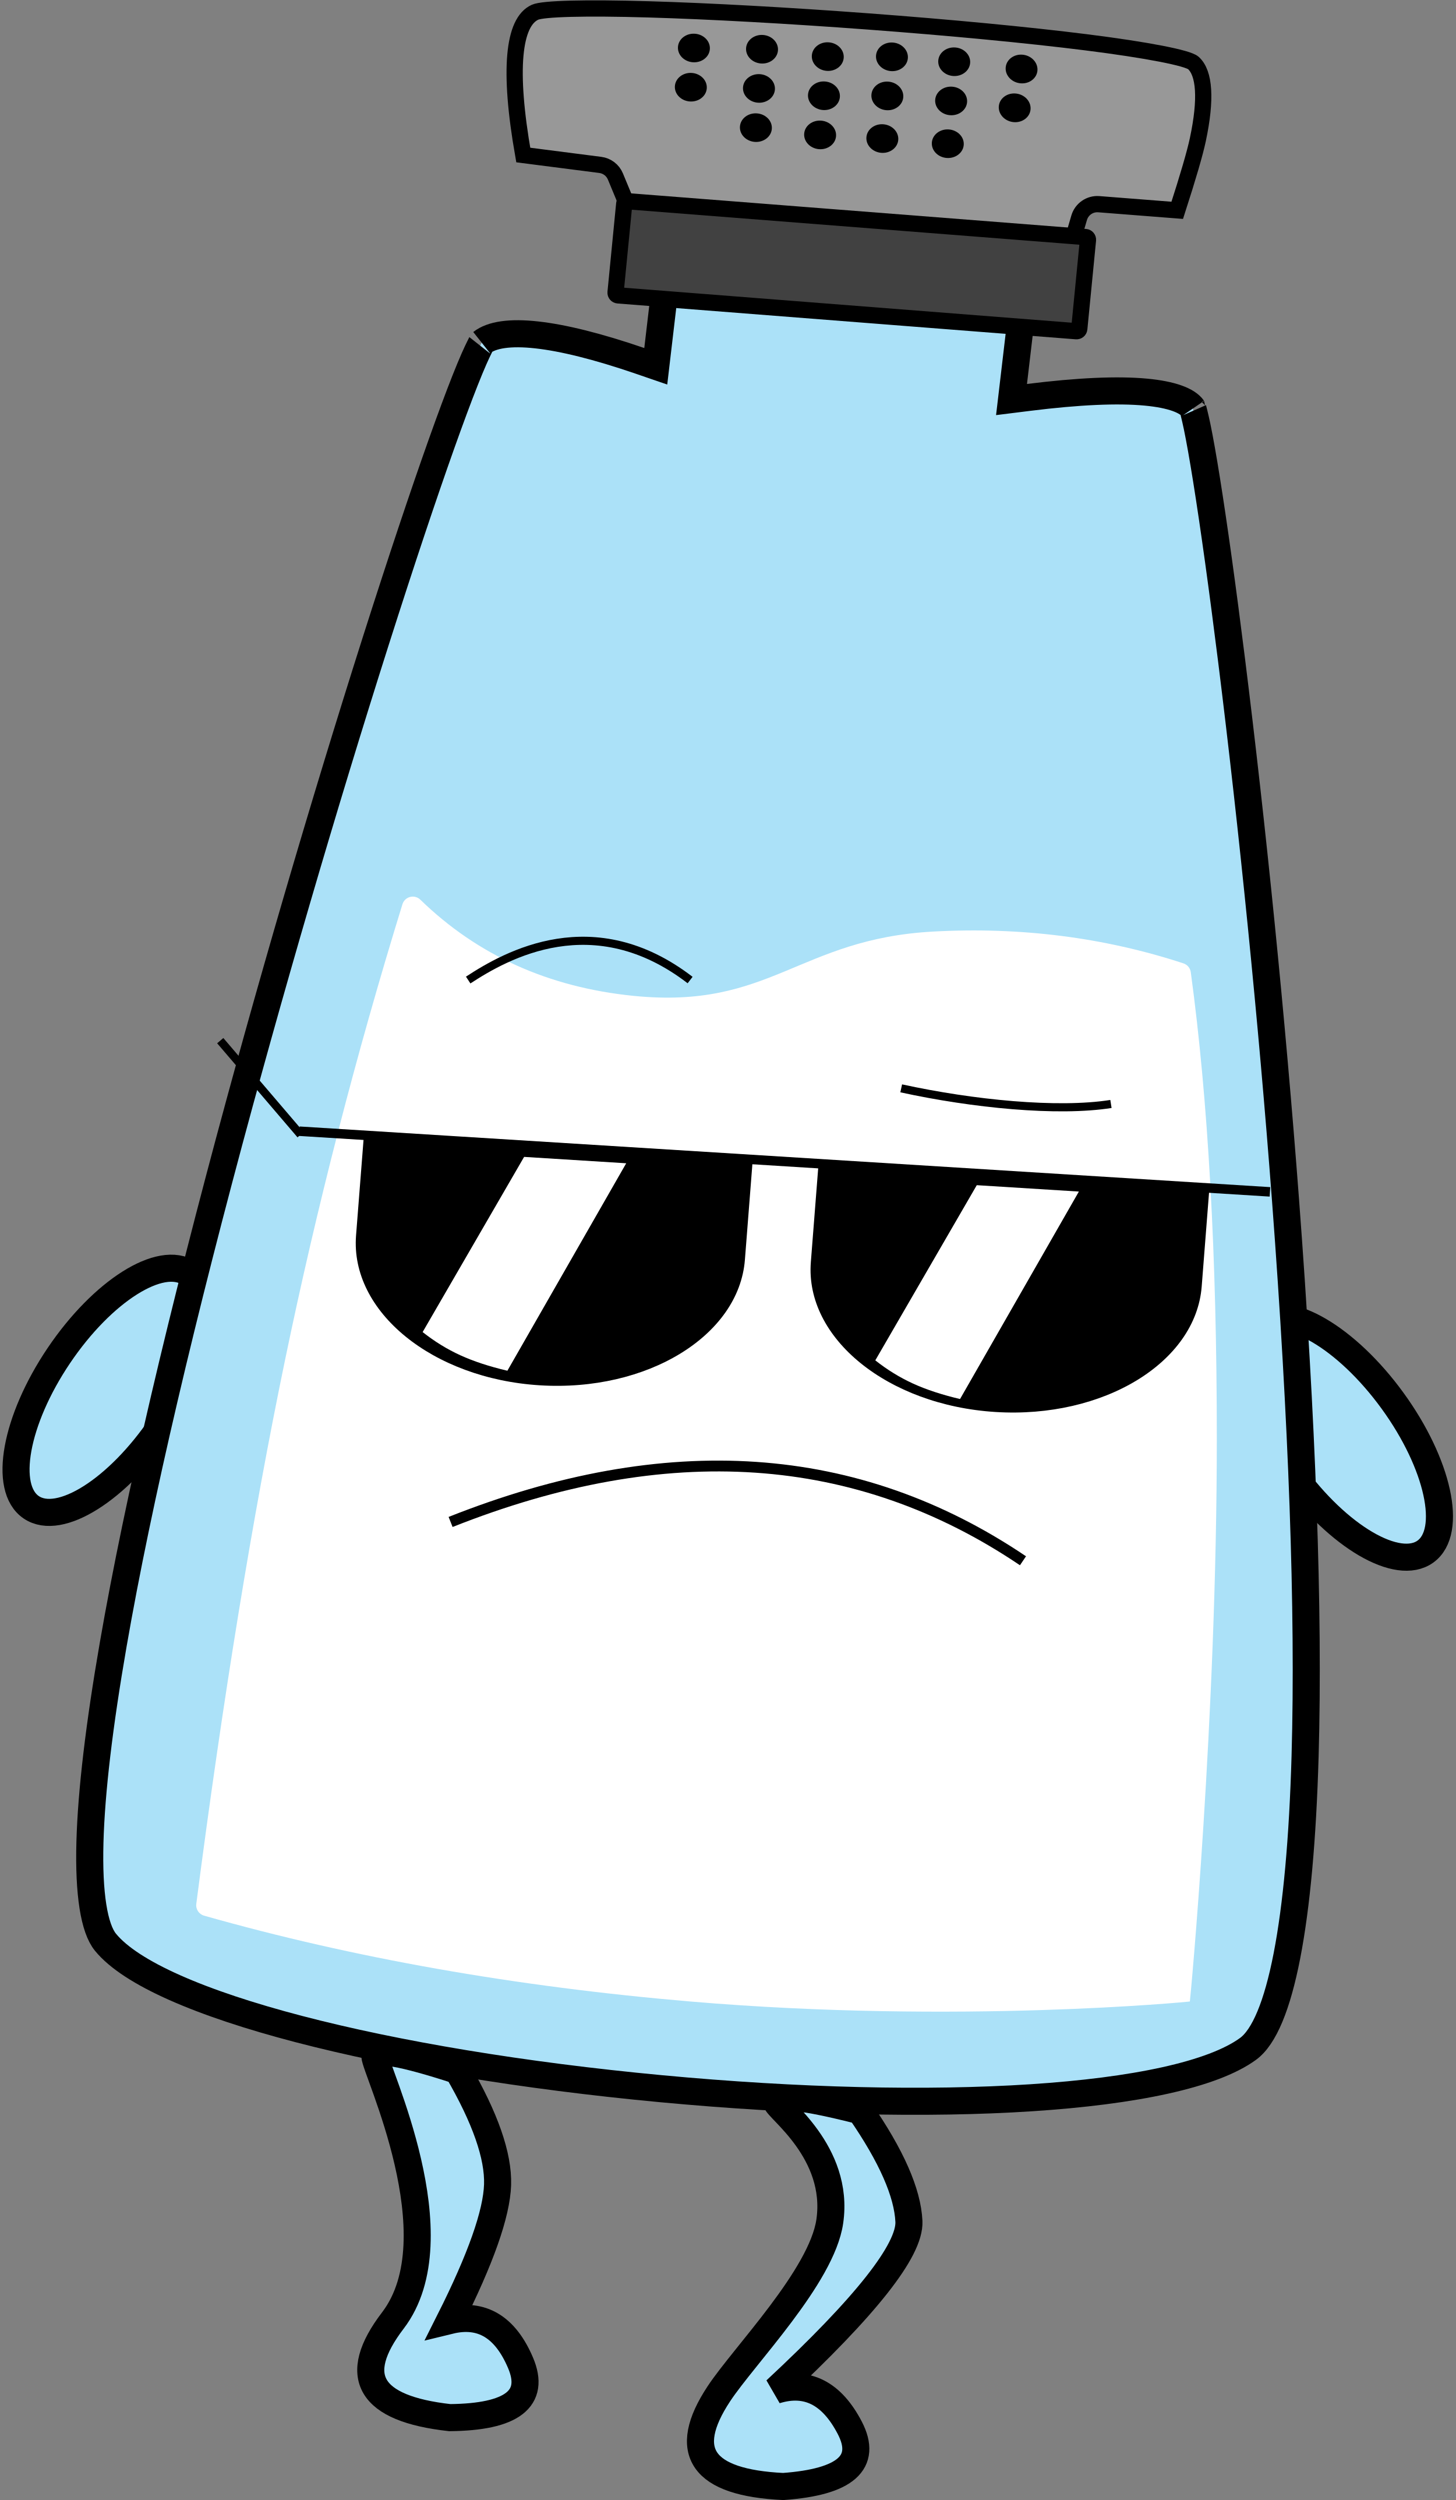 <?xml version="1.0" encoding="UTF-8"?>
<svg width="1076px" height="1847px" viewBox="0 0 1076 1847" version="1.1" xmlns="http://www.w3.org/2000/svg" xmlns:xlink="http://www.w3.org/1999/xlink">
    <rect x="0" y="0" width="1076" height="1847" fill="#808080" stroke="none"/>
    <!-- Generator: Sketch 56.3 (81716) - https://sketch.com -->
    <title>Salt</title>
    <desc>Created with Sketch.</desc>
    <g id="Page-1" stroke="none" stroke-width="1" fill="none" fill-rule="evenodd">
        <g id="Artboard" transform="translate(-4461, -2723)">
            <g id="Salt" transform="translate(4446, 2709)">
                <ellipse id="Oval" stroke="#000000" stroke-width="20" fill="#ABE1F8" transform="translate(1007.08, 1075.686) rotate(-36) translate(-1007.08, -1075.686) " cx="1007.08" cy="1075.686" rx="45.771" ry="104.428"></ellipse>
                <ellipse id="Oval" stroke="#000000" stroke-width="20" fill="#ABE1F8" transform="translate(96.46, 1041.076) rotate(34) translate(-96.46, -1041.076) " cx="96.46" cy="1041.076" rx="45.829" ry="104.288"></ellipse>
                <path d="M292.052,1532.959 C292.052,1542.259 352.493,1666.48 305.32,1728.258 C273.87,1769.443 287.875,1793.357 347.334,1800 C393.525,1799.557 410.969,1786.05 399.667,1759.479 C388.365,1732.908 370.921,1722.501 347.334,1728.258 C370.24,1682.713 382.033,1649.277 382.714,1627.951 C383.395,1606.625 373.567,1578.504 353.231,1543.588 C312.445,1530.302 292.052,1526.759 292.052,1532.959 Z" id="Path-9" stroke="#000000" stroke-width="20" fill="#ABE1F8"></path>
                <path d="M598.482,1565.598 C598.524,1570.753 642.787,1605.943 631.725,1656.629 C622.953,1696.824 561.725,1750.948 541.053,1777.95 C509.895,1818.65 524.119,1842.523 583.726,1849.567 C629.986,1849.471 647.346,1836.176 635.807,1809.682 C624.268,1783.189 606.71,1772.716 583.134,1778.262 C653.919,1721.068 689.564,1681.875 690.07,1660.685 C690.576,1639.494 680.501,1611.471 659.844,1576.616 C618.885,1563.108 598.43,1559.435 598.482,1565.598 Z" id="Path-9" stroke="#000000" stroke-width="20" fill="#ABE1F8" transform="translate(607.549, 1706.135) rotate(-4) translate(-607.549, -1706.135) "></path>
                <path d="M701.011,229.85 L436.973,232.782 L436.187,296.197 L424.103,293.422 C359.692,278.627 319.954,279.069 306.421,292.248 C306.579,292.094 304.42,297.296 302.011,304.838 C299.084,314.004 295.479,326.911 291.32,343.116 C282.9,375.929 272.447,421.33 261.073,474.59 C235.947,592.24 209.152,734.511 187.198,869.471 C161.389,1028.134 143.416,1168.931 136.136,1277.148 C132.086,1337.343 131.392,1386.787 134.282,1424.136 C137.246,1462.418 144.033,1487.215 153.435,1496.538 C195.559,1538.308 368.428,1563.511 572.649,1561.244 C777.251,1558.972 953.512,1529.89 1001.411,1486.649 C1023.385,1466.813 1030.049,1389.364 1020.742,1267.195 C1012.548,1159.633 992.49,1019.927 963.545,860.817 C939.484,728.549 910.137,588.018 882.079,467.661 C869.902,415.426 858.648,370.016 849.695,336.821 C845.362,320.756 841.649,307.86 838.714,298.668 C836.258,290.977 834.144,285.607 834.167,285.634 C829.538,280.321 817.676,277.11 798.441,277.324 C777.398,277.558 748.748,281.857 712.651,290.262 L700.226,293.155 L701.011,229.85 Z" id="Body" stroke="#000000" stroke-width="20" fill="#ABE1F8" transform="translate(578.69, 895.559) rotate(6) translate(-578.69, -895.559) "></path>
                <path d="M402.781,149.74 L460.147,152.061 C465.157,152.264 469.676,155.13 471.994,159.576 L500.782,214.781 L803.226,224.37 L816.06,160.116 C817.358,153.618 823.034,148.92 829.659,148.859 L887.808,148.32 C893.629,122.933 897.167,105.13 898.409,95.044 C902.201,64.258 899.007,45.541 890.207,38.852 C885.857,35.546 855.867,32.281 809.915,30.538 C766.296,28.884 708.83,28.451 648.192,29.227 C588.924,29.986 530.679,31.853 485.677,34.472 C438.793,37.2 407.944,40.743 402.273,43.9 C386.912,52.453 386.208,87.88 402.781,149.74 Z" id="Rectangle" stroke="#000000" stroke-width="12" fill="#989898" transform="translate(645.276, 126.691) rotate(5) translate(-645.276, -126.691) "></path>
                <path d="M474.921,177.287 C473.831,177.298 472.951,178.177 472.939,179.267 L472.257,245.16 C472.257,245.179 472.257,245.179 472.257,245.199 C472.267,246.303 473.171,247.19 474.275,247.18 L814.005,244.031 C815.095,244.021 815.976,243.141 815.987,242.052 L816.669,176.159 C816.669,176.14 816.669,176.14 816.669,176.12 C816.659,175.015 815.755,174.128 814.651,174.139 L474.921,177.287 Z" id="Rectangle" stroke="#000000" stroke-width="12" fill="#414141" transform="translate(644.463, 210.659) rotate(5) translate(-644.463, -210.659) "></path>
                <ellipse id="Oval" fill="#000000" transform="translate(527.802, 49.459) rotate(4) translate(-527.802, -49.459) " cx="527.802" cy="49.459" rx="11.812" ry="10.564"></ellipse>
                <ellipse id="Oval" fill="#000000" transform="translate(573.611, 108.293) rotate(4) translate(-573.611, -108.293) " cx="573.611" cy="108.293" rx="11.812" ry="10.564"></ellipse>
                <ellipse id="Oval" fill="#000000" transform="translate(525.534, 78.422) rotate(4) translate(-525.534, -78.422) " cx="525.534" cy="78.422" rx="11.812" ry="10.564"></ellipse>
                <ellipse id="Oval" fill="#000000" transform="translate(575.878, 79.33) rotate(4) translate(-575.878, -79.33) " cx="575.878" cy="79.33" rx="11.812" ry="10.564"></ellipse>
                <ellipse id="Oval" fill="#000000" transform="translate(578.145, 50.368) rotate(4) translate(-578.145, -50.368) " cx="578.145" cy="50.368" rx="11.812" ry="10.564"></ellipse>
                <ellipse id="Oval" fill="#000000" transform="translate(621.073, 113.661) rotate(5) translate(-621.073, -113.661) " cx="621.073" cy="113.661" rx="11.809" ry="10.568"></ellipse>
                <ellipse id="Oval" fill="#000000" transform="translate(623.906, 84.738) rotate(5) translate(-623.906, -84.738) " cx="623.906" cy="84.738" rx="11.809" ry="10.568"></ellipse>
                <ellipse id="Oval" fill="#000000" transform="translate(626.738, 55.816) rotate(5) translate(-626.738, -55.816) " cx="626.738" cy="55.816" rx="11.809" ry="10.568"></ellipse>
                <ellipse id="Oval" fill="#000000" transform="translate(667.054, 116.355) rotate(6) translate(-667.054, -116.355) " cx="667.054" cy="116.355" rx="11.805" ry="10.572"></ellipse>
                <ellipse id="Oval" fill="#000000" transform="translate(670.76, 84.856) rotate(6) translate(-670.76, -84.856) " cx="670.76" cy="84.856" rx="11.805" ry="10.572"></ellipse>
                <ellipse id="Oval" fill="#000000" transform="translate(674.157, 55.981) rotate(6) translate(-674.157, -55.981) " cx="674.157" cy="55.981" rx="11.805" ry="10.572"></ellipse>
                <ellipse id="Oval" fill="#000000" transform="translate(715.429, 120.163) rotate(4) translate(-715.429, -120.163) " cx="715.429" cy="120.163" rx="11.812" ry="10.564"></ellipse>
                <ellipse id="Oval" fill="#000000" transform="translate(717.902, 88.568) rotate(4) translate(-717.902, -88.568) " cx="717.902" cy="88.568" rx="11.812" ry="10.564"></ellipse>
                <ellipse id="Oval" fill="#000000" transform="translate(720.169, 59.605) rotate(4) translate(-720.169, -59.605) " cx="720.169" cy="59.605" rx="11.812" ry="10.564"></ellipse>
                <ellipse id="Oval" fill="#000000" transform="translate(764.86, 93.653) rotate(9) translate(-764.86, -93.653) " cx="764.86" cy="93.653" rx="11.789" ry="10.59"></ellipse>
                <ellipse id="Oval" fill="#000000" transform="translate(769.945, 64.977) rotate(9) translate(-769.945, -64.977) " cx="769.945" cy="64.977" rx="11.789" ry="10.59"></ellipse>
                <g id="Group-3" transform="translate(156, 638)">
                    <path d="M121.489,73.75 C168.397,109.357 223.415,126.464 286.543,125.073 C388.269,122.83 402.307,68.475 500.529,50.938 C564.284,39.554 626.422,39.813 686.944,51.713 L686.944,51.713 C689.951,52.304 692.356,54.561 693.137,57.524 C717.352,149.455 737.725,262.731 754.254,397.353 C779.483,602.83 785.304,812.228 785.131,812.345 C784.957,812.463 617.33,849.897 418.838,857.32 C289.115,862.172 167.612,855.791 54.33,838.179 L54.33,838.179 C50.413,837.57 47.533,834.184 47.559,830.221 C48.576,677.097 53.949,541.573 63.677,423.649 C73.186,308.384 88.219,193.405 108.778,78.711 L108.778,78.711 C109.558,74.362 113.715,71.468 118.064,72.248 C119.308,72.471 120.482,72.986 121.489,73.75 Z" id="Rectangle" fill="#FFFFFF" transform="translate(416.329, 450.741) rotate(7) translate(-416.329, -450.741) "></path>
                    <ellipse id="Oval" fill="#D5D5D5" cx="170.412" cy="319.748" rx="5.791" ry="9.274"></ellipse>
                </g>
                <path d="M420.008,1037.668 C499.514,1037.077 564.346,990.932 564.814,934.6 C565.113,898.597 565.425,860.977 565.425,860.977 C537.752,861.183 292.997,863.001 277.508,863.116 C277.508,863.116 277.364,880.406 276.894,936.738 C276.429,993.071 340.502,1038.258 420.008,1037.668 Z" id="Oval" fill="#000000" transform="translate(421.16, 949.325) rotate(4) translate(-421.16, -949.325) "></path>
                <path d="M756.845,1057.386 C836.758,1056.793 901.921,1010.645 902.388,954.313 C902.687,918.31 903,880.691 903,880.691 C875.185,880.897 629.175,882.724 613.606,882.84 C613.606,882.84 613.462,900.13 612.992,956.462 C612.527,1012.795 676.931,1057.98 756.845,1057.386 Z" id="Oval" fill="#000000" transform="translate(757.996, 969.041) rotate(4) translate(-757.996, -969.041) "></path>
                <path d="M239.031,874.713 L950.703,869.428" id="Line-6" stroke="#000000" stroke-width="7" stroke-linecap="square" transform="translate(594.867, 872.071) rotate(4) translate(-594.867, -872.071) "></path>
                <path d="M396.805,868.792 L472.403,868.231 L395.489,1027.247 C381.933,1025.041 370.117,1022.052 360.043,1018.281 C349.969,1014.509 340.296,1009.453 331.025,1003.113 L396.805,868.792 Z" id="Path-47" fill="#FFFFFF" transform="translate(401.714, 947.739) rotate(4) translate(-401.714, -947.739) "></path>
                <path d="M731.327,889.689 L806.926,889.128 L730.011,1048.144 C716.455,1045.938 704.64,1042.949 694.566,1039.178 C684.492,1035.406 674.819,1030.35 665.547,1024.01 L731.327,889.689 Z" id="Path-47" fill="#FFFFFF" transform="translate(736.236, 968.636) rotate(4) translate(-736.236, -968.636) "></path>
                <path d="M235.204,849.975 L179.713,785.046" id="Line-7" stroke="#000000" stroke-width="6" stroke-linecap="square"></path>
                <path d="M348,1138.333 C507.669,1074.918 648.669,1084.474 771,1167" id="Path-48" stroke="#000000" stroke-width="8"></path>
                <path d="M361,738 C389.31,719.443 453.738,683.256 525,738" id="Path-49" stroke="#000000" stroke-width="6"></path>
                <path d="M681,818 C733.95,829.544 796.528,835.76 836,829.544" id="Path-50" stroke="#000000" stroke-width="6"></path>
            </g>
        </g>
    </g>
</svg>